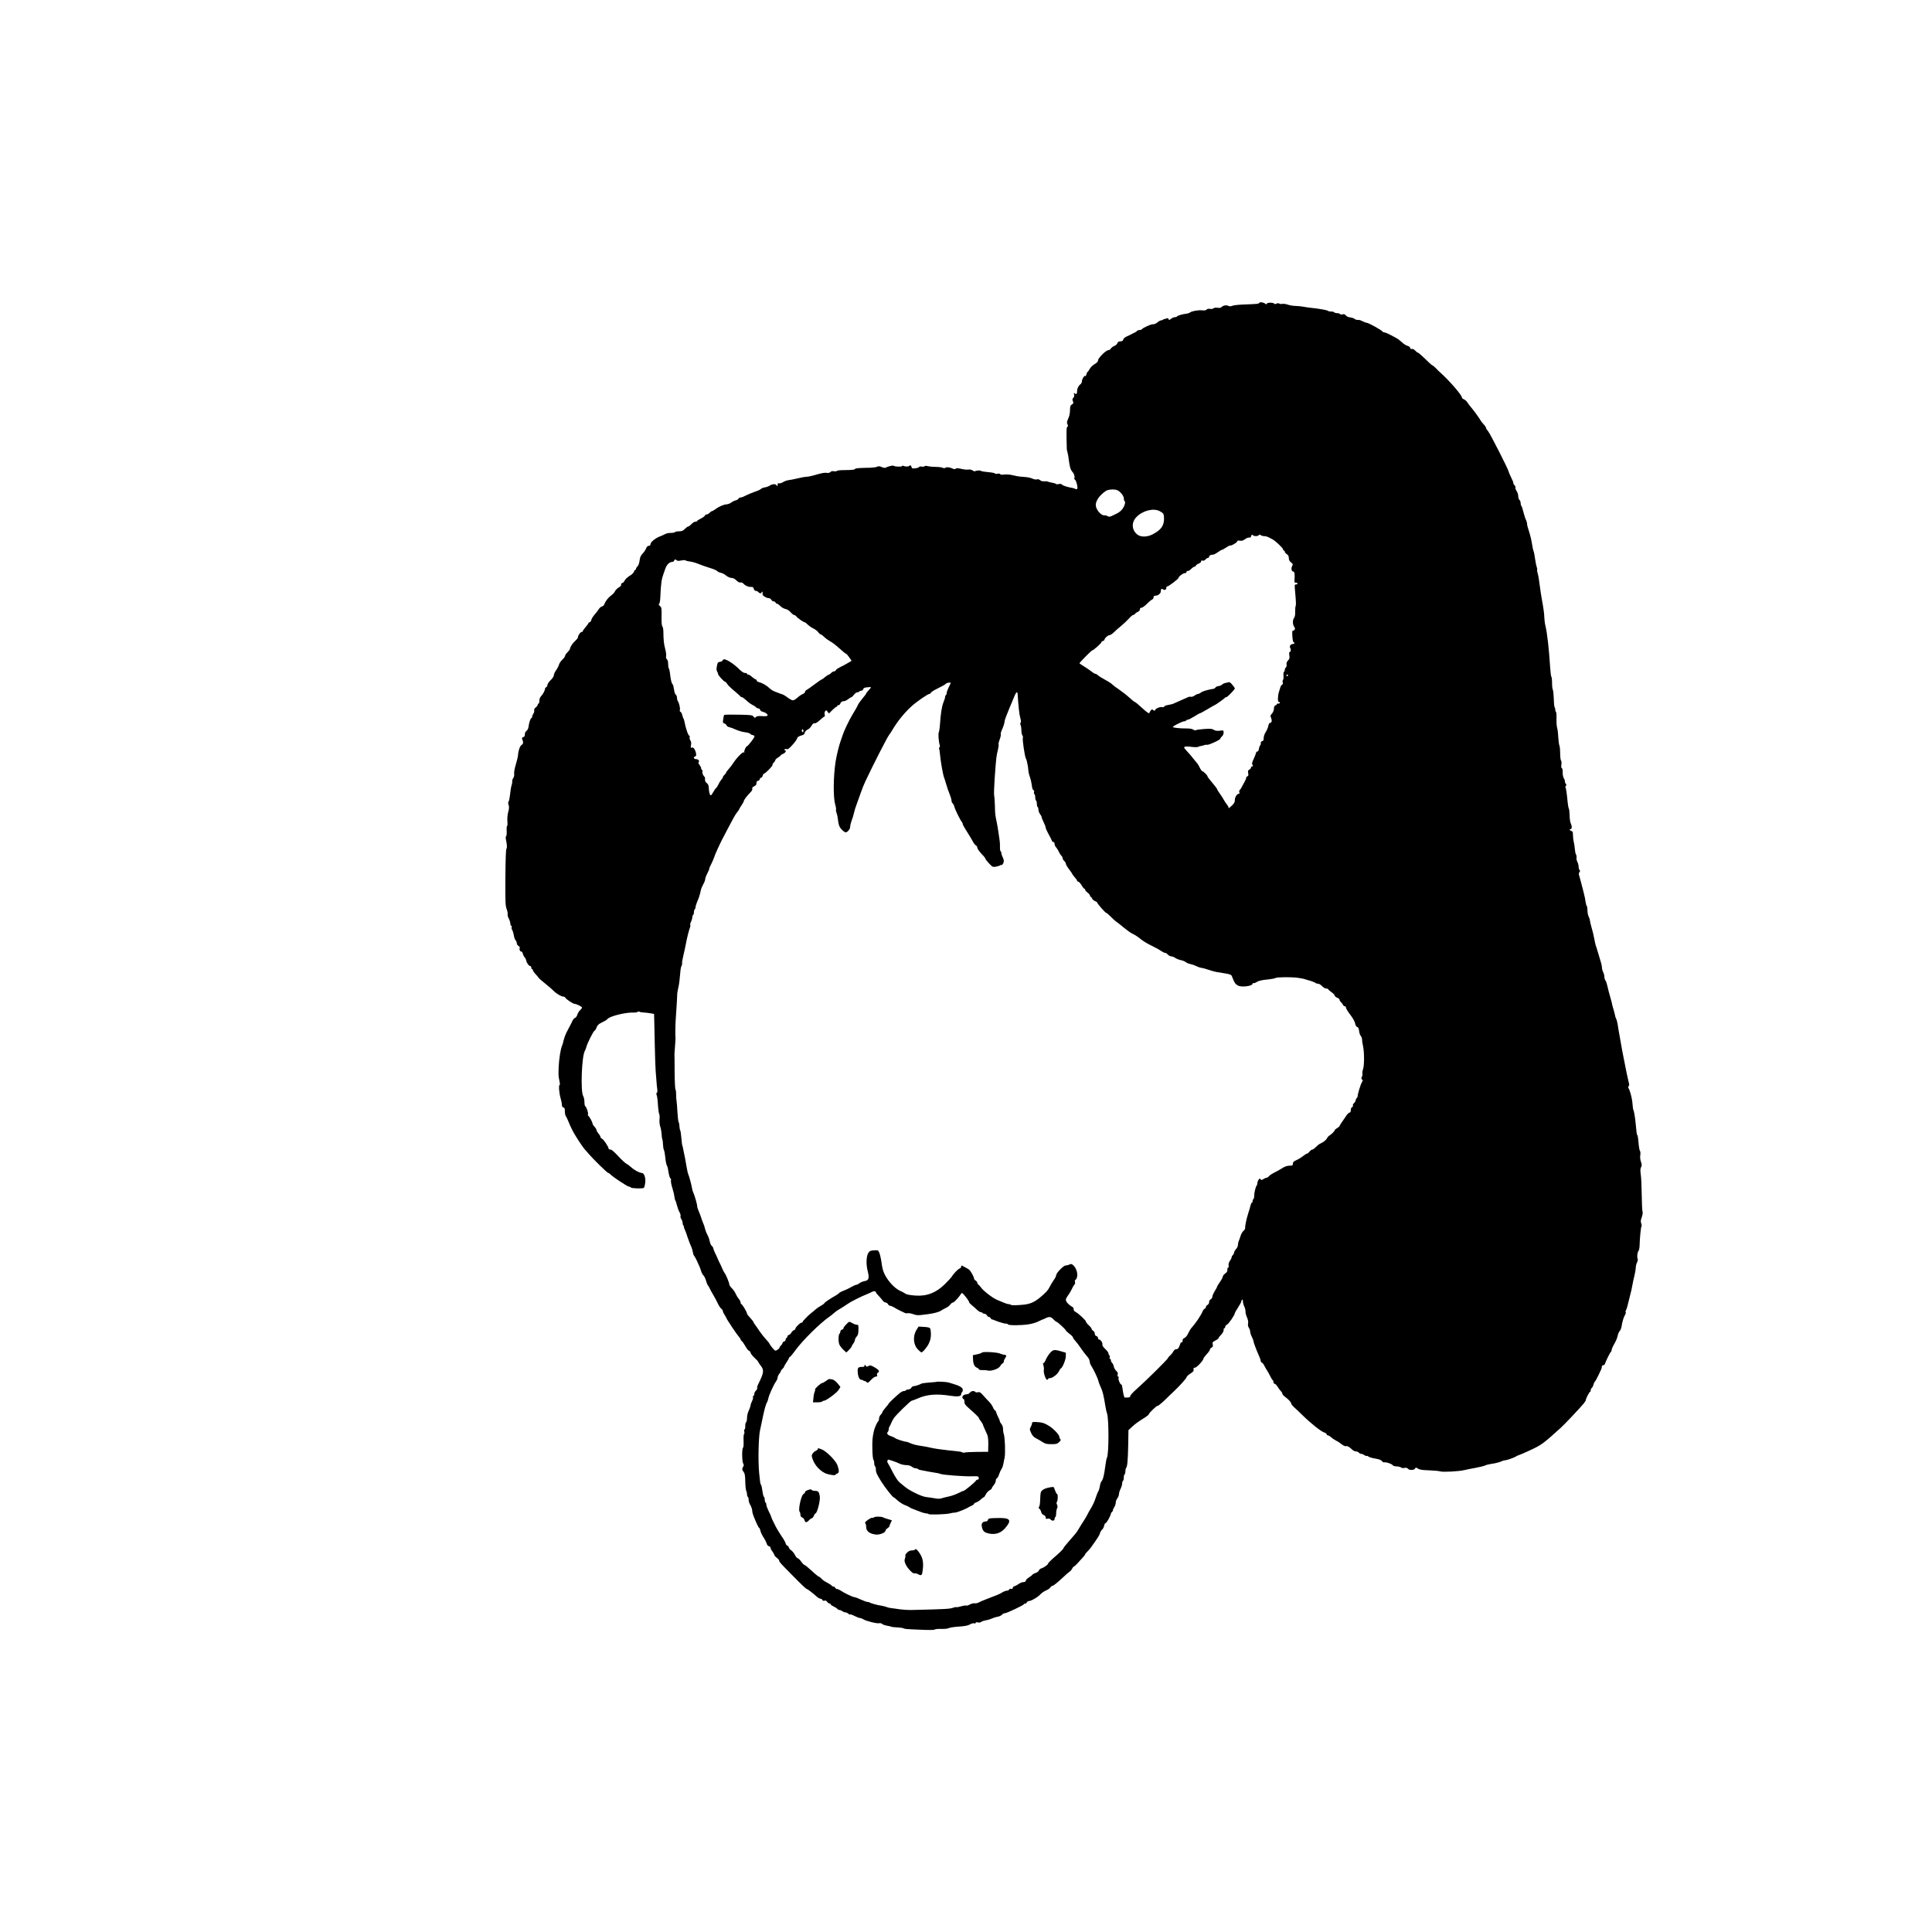 <?xml version="1.0" standalone="no"?>
<!DOCTYPE svg PUBLIC "-//W3C//DTD SVG 20010904//EN"
 "http://www.w3.org/TR/2001/REC-SVG-20010904/DTD/svg10.dtd">
<svg version="1.0" xmlns="http://www.w3.org/2000/svg"
 width="2400pt" height="2400pt" viewBox="0 0 2400 2400"
 preserveAspectRatio="xMidYMid meet">

<g transform="translate(0,2400) scale(0.1,-0.1)"
fill="#000000" stroke="none">
<path d="M15643 20238 c-8 -13 -14 -14 -198 -21 -60 -2 -123 -9 -138 -16 -21
-8 -34 -8 -49 0 -23 12 -64 5 -84 -16 -9 -9 -26 -12 -49 -8 -21 3 -41 1 -50
-7 -9 -7 -27 -10 -44 -7 -19 4 -33 1 -41 -8 -8 -10 -26 -13 -56 -10 -49 5
-130 -9 -152 -27 -7 -6 -28 -13 -45 -15 -46 -4 -117 -26 -117 -35 0 -4 -11 -8
-24 -8 -13 0 -35 -9 -49 -20 -22 -18 -26 -18 -31 -4 -4 11 -12 14 -24 9 -9 -4
-22 -8 -29 -9 -7 -1 -16 -5 -19 -9 -4 -4 -14 -7 -22 -7 -8 0 -28 -11 -44 -25
-18 -15 -40 -24 -56 -23 -26 1 -126 -44 -138 -63 -3 -5 -16 -9 -29 -9 -13 0
-27 -5 -30 -11 -4 -5 -17 -14 -28 -20 -12 -5 -29 -13 -37 -18 -8 -5 -34 -18
-58 -28 -27 -11 -44 -26 -48 -40 -5 -17 -14 -23 -35 -23 -22 0 -32 -6 -39 -24
-5 -13 -22 -28 -39 -34 -16 -6 -34 -20 -41 -31 -6 -12 -20 -21 -32 -21 -29 0
-128 -98 -128 -127 0 -14 -13 -29 -42 -46 -24 -14 -52 -41 -62 -61 -11 -20
-22 -36 -26 -36 -4 0 -11 -15 -15 -32 -4 -18 -9 -27 -12 -20 -7 19 -43 -36
-43 -65 0 -12 -8 -28 -17 -35 -26 -19 -43 -54 -43 -86 0 -36 -9 -45 -28 -29
-13 10 -15 8 -9 -13 4 -16 1 -30 -10 -42 -13 -14 -14 -23 -5 -42 9 -21 8 -27
-12 -40 -20 -12 -23 -24 -24 -70 0 -30 -7 -69 -15 -88 -25 -56 -27 -69 -16
-90 8 -16 8 -22 -2 -29 -12 -7 -13 -53 -7 -274 0 -11 4 -31 9 -45 5 -14 13
-62 18 -107 10 -79 21 -111 48 -141 16 -17 27 -58 19 -71 -4 -5 -1 -13 6 -18
18 -11 41 -104 29 -116 -5 -5 -15 -6 -22 -1 -8 4 -20 9 -29 11 -67 11 -127 30
-136 42 -8 10 -21 12 -42 8 -17 -4 -34 -3 -36 2 -3 5 -24 11 -47 15 -23 4 -47
10 -53 13 -6 4 -26 6 -44 4 -21 -2 -41 4 -52 14 -12 11 -26 14 -40 10 -12 -4
-35 0 -56 10 -18 9 -62 18 -96 20 -35 2 -74 6 -88 9 -14 3 -47 10 -75 16 -27
6 -69 8 -92 5 -25 -4 -44 -2 -48 5 -4 7 -19 9 -36 5 -17 -4 -29 -2 -29 3 0 6
-38 13 -85 17 -47 4 -88 11 -90 16 -6 8 -63 4 -73 -5 -3 -4 -16 1 -30 10 -15
10 -35 14 -52 11 -15 -3 -53 0 -86 8 -42 10 -62 10 -72 3 -9 -8 -19 -8 -35 0
-38 18 -78 23 -92 12 -10 -8 -19 -8 -34 -1 -11 6 -48 11 -83 11 -35 0 -80 4
-101 9 -23 6 -39 5 -43 -1 -4 -6 -19 -7 -35 -4 -15 3 -29 1 -31 -5 -2 -6 -23
-13 -46 -16 -38 -5 -44 -3 -49 16 -5 21 -14 26 -27 14 -10 -10 -49 -11 -68 -2
-10 6 -19 5 -23 -1 -7 -11 -85 -8 -104 4 -10 7 -66 -6 -101 -24 -8 -4 -30 0
-47 8 -25 12 -38 13 -55 5 -13 -7 -50 -12 -83 -13 -156 -3 -186 -6 -193 -15
-7 -11 -28 -13 -149 -15 -40 0 -75 -5 -78 -10 -3 -5 -19 -7 -35 -4 -20 4 -34
1 -45 -10 -10 -10 -26 -13 -43 -10 -28 5 -60 -1 -167 -32 -33 -9 -71 -17 -85
-16 -14 0 -61 -8 -106 -19 -44 -11 -97 -21 -116 -23 -20 -2 -52 -13 -71 -25
-19 -12 -42 -18 -51 -15 -12 5 -16 0 -16 -17 -1 -22 -2 -23 -14 -6 -15 19 -52
16 -91 -9 -11 -7 -37 -16 -58 -19 -20 -4 -41 -13 -45 -19 -4 -7 -37 -22 -74
-34 -36 -13 -87 -34 -113 -47 -25 -14 -55 -25 -66 -25 -11 0 -22 -6 -25 -14
-3 -8 -19 -18 -34 -21 -16 -4 -41 -16 -56 -27 -14 -12 -41 -22 -60 -23 -38 -3
-95 -28 -140 -62 -17 -12 -35 -23 -41 -23 -5 0 -18 -9 -28 -20 -10 -11 -26
-20 -35 -20 -10 0 -20 -7 -24 -15 -3 -8 -26 -25 -51 -37 -25 -12 -45 -26 -45
-30 0 -4 -9 -8 -21 -8 -12 0 -34 -13 -49 -30 -15 -16 -33 -30 -40 -30 -6 0
-25 -13 -42 -30 -24 -24 -38 -30 -73 -30 -24 0 -47 -4 -50 -10 -3 -5 -27 -10
-53 -10 -26 0 -56 -6 -67 -13 -11 -7 -42 -21 -69 -31 -57 -22 -116 -71 -116
-97 0 -12 -7 -19 -21 -19 -13 0 -25 -11 -34 -35 -8 -19 -28 -48 -44 -64 -22
-23 -31 -43 -36 -85 -5 -34 -14 -61 -26 -72 -10 -9 -19 -23 -19 -31 0 -7 -4
-13 -10 -13 -5 0 -12 -10 -15 -22 -4 -13 -27 -36 -55 -52 -27 -17 -54 -42 -60
-57 -7 -15 -20 -29 -31 -32 -12 -3 -17 -11 -13 -20 3 -9 -7 -22 -31 -35 -19
-12 -40 -33 -45 -46 -5 -14 -28 -39 -51 -55 -37 -28 -67 -67 -85 -113 -3 -9
-16 -19 -28 -22 -11 -3 -29 -18 -38 -33 -9 -15 -32 -46 -52 -68 -19 -21 -38
-52 -41 -67 -4 -15 -13 -28 -21 -28 -8 0 -14 -4 -14 -10 0 -5 -16 -27 -35 -49
-19 -21 -35 -44 -35 -50 0 -6 -6 -11 -14 -11 -16 0 -46 -42 -46 -65 0 -9 -16
-29 -35 -46 -32 -28 -65 -80 -65 -101 0 -5 -14 -23 -30 -40 -17 -16 -30 -36
-30 -44 0 -9 -15 -30 -34 -48 -19 -18 -38 -45 -42 -62 -4 -16 -20 -47 -35 -68
-16 -22 -29 -50 -29 -63 0 -14 -16 -39 -40 -62 -22 -21 -40 -48 -40 -60 0 -12
-7 -24 -15 -27 -8 -4 -15 -13 -15 -21 0 -20 -27 -70 -51 -94 -11 -11 -19 -33
-19 -54 0 -19 -4 -35 -10 -35 -5 0 -10 -6 -10 -14 0 -8 -11 -23 -25 -34 -16
-13 -23 -26 -19 -36 3 -9 -1 -27 -10 -41 -9 -13 -16 -31 -16 -40 0 -8 -4 -15
-8 -15 -11 0 -30 -56 -36 -105 -3 -25 -13 -45 -26 -54 -12 -8 -20 -24 -20 -43
0 -22 -6 -31 -21 -35 -14 -4 -18 -11 -13 -22 17 -41 16 -60 -5 -73 -22 -14
-42 -68 -46 -128 -1 -19 -14 -73 -28 -119 -15 -50 -23 -96 -20 -113 3 -17 -1
-37 -11 -53 -10 -15 -15 -32 -13 -38 2 -7 0 -25 -5 -42 -11 -36 -15 -61 -24
-140 -4 -33 -11 -66 -16 -72 -7 -8 -7 -23 0 -42 8 -22 7 -44 -5 -88 -9 -36
-13 -80 -10 -115 3 -32 1 -58 -4 -58 -4 0 -7 -27 -5 -60 2 -33 -1 -63 -6 -66
-6 -4 -7 -20 -4 -38 15 -71 17 -107 7 -120 -7 -8 -11 -130 -13 -357 -2 -307 0
-349 16 -392 10 -27 15 -55 12 -64 -3 -8 3 -32 14 -53 11 -22 20 -51 20 -65 0
-14 5 -25 11 -25 6 0 8 -7 5 -16 -4 -9 0 -26 7 -38 8 -12 16 -40 20 -64 3 -24
12 -51 21 -61 9 -10 16 -27 16 -39 0 -12 9 -26 21 -32 12 -7 18 -18 15 -26 -7
-19 3 -44 19 -44 7 0 16 -12 20 -27 3 -16 14 -36 23 -46 9 -10 17 -27 19 -38
4 -29 33 -69 49 -69 8 0 14 -9 14 -20 0 -11 5 -20 10 -20 6 0 10 -6 10 -13 0
-7 15 -29 34 -49 18 -19 35 -39 37 -44 2 -5 20 -22 39 -37 90 -73 115 -94 145
-124 38 -38 98 -73 124 -73 10 0 21 -7 25 -15 6 -16 94 -75 113 -75 23 0 93
-35 93 -46 0 -6 -11 -21 -25 -34 -14 -13 -29 -38 -33 -54 -4 -17 -17 -35 -28
-40 -12 -5 -26 -21 -32 -35 -6 -14 -15 -33 -20 -41 -5 -8 -17 -31 -26 -50 -10
-19 -24 -46 -31 -60 -14 -28 -37 -97 -40 -120 -1 -8 -8 -28 -15 -45 -17 -42
-36 -165 -40 -260 -4 -107 -3 -112 9 -170 7 -31 8 -51 2 -53 -13 -4 -5 -107
14 -168 8 -27 15 -62 15 -77 0 -20 6 -30 18 -34 15 -3 19 -14 19 -48 0 -24 5
-50 11 -58 6 -7 22 -40 35 -73 21 -54 58 -129 90 -179 48 -78 94 -143 111
-163 12 -12 35 -39 53 -60 61 -70 227 -232 238 -232 7 0 20 -10 31 -21 25 -28
209 -149 226 -149 8 0 19 -5 26 -12 11 -11 142 -15 160 -4 5 3 13 31 17 62 8
64 -13 124 -44 124 -27 0 -92 35 -129 69 -19 17 -46 38 -61 45 -15 8 -61 51
-102 95 -50 54 -81 81 -96 81 -13 0 -23 6 -23 13 0 21 -64 116 -82 122 -10 4
-18 12 -18 20 0 7 -11 27 -25 43 -14 17 -25 36 -25 44 0 9 -11 27 -25 42 -14
15 -25 33 -25 41 0 16 -39 87 -53 96 -5 4 -7 11 -3 17 8 13 -20 96 -34 100 -5
2 -10 26 -10 53 0 28 -7 60 -15 73 -35 53 -19 497 20 561 6 11 15 33 19 49 11
46 87 197 102 203 7 2 18 20 24 38 7 21 23 40 41 50 16 8 42 22 59 31 16 8 32
19 35 24 22 36 234 88 333 82 13 -1 32 2 41 8 10 5 22 6 26 2 3 -4 25 -8 48
-9 23 -1 62 -6 87 -10 l45 -8 2 -60 c1 -33 4 -179 7 -325 3 -146 8 -292 11
-325 3 -33 8 -89 10 -125 2 -36 7 -82 10 -102 3 -21 1 -40 -6 -43 -6 -4 -7
-14 -3 -24 8 -20 13 -55 19 -149 3 -41 9 -81 14 -90 5 -9 7 -39 4 -67 -3 -30
1 -66 9 -90 8 -22 15 -65 17 -95 1 -30 6 -59 9 -65 4 -5 7 -33 8 -61 1 -28 6
-60 12 -70 5 -10 13 -53 17 -94 3 -41 12 -84 18 -95 6 -11 12 -27 13 -35 12
-82 24 -125 33 -128 6 -2 9 -13 6 -25 -3 -12 4 -51 15 -87 12 -36 24 -85 27
-110 3 -25 9 -50 14 -55 4 -6 13 -33 19 -60 7 -28 21 -65 31 -83 10 -17 16
-39 13 -47 -4 -8 1 -26 10 -40 9 -13 16 -35 16 -48 0 -12 5 -28 12 -35 7 -7 9
-12 4 -12 -4 0 0 -12 8 -28 8 -15 24 -58 36 -97 13 -38 31 -87 41 -109 11 -21
22 -56 25 -77 4 -22 10 -42 14 -44 4 -3 20 -31 35 -62 36 -78 42 -92 55 -134
6 -20 19 -44 29 -53 10 -9 24 -38 31 -64 7 -26 19 -54 26 -62 7 -8 17 -26 23
-40 6 -14 24 -47 41 -75 17 -27 42 -75 56 -105 14 -30 34 -60 45 -68 10 -7 19
-20 19 -29 0 -8 8 -27 18 -41 10 -15 21 -34 24 -43 8 -22 133 -209 158 -236
11 -12 20 -26 20 -31 0 -5 7 -16 16 -23 9 -7 30 -37 46 -66 16 -29 36 -53 43
-53 7 0 15 -11 19 -24 3 -13 26 -42 51 -65 25 -23 45 -45 45 -50 0 -4 14 -26
31 -47 43 -54 38 -88 -31 -227 -11 -20 -17 -43 -14 -50 2 -7 -4 -22 -16 -32
-11 -10 -20 -29 -20 -42 0 -12 -5 -23 -11 -23 -6 0 -8 -7 -5 -16 3 -8 -2 -30
-11 -47 -9 -18 -18 -42 -19 -55 -2 -13 -12 -42 -23 -66 -12 -23 -21 -62 -21
-87 0 -25 -5 -50 -12 -57 -7 -7 -11 -27 -10 -46 1 -19 -2 -37 -8 -41 -5 -3 -7
-17 -4 -30 3 -12 2 -25 -3 -28 -5 -3 -8 -42 -6 -86 2 -46 -1 -82 -7 -86 -15
-9 -13 -171 2 -195 10 -16 10 -24 0 -40 -16 -27 -15 -38 6 -65 14 -18 19 -44
20 -120 1 -53 7 -105 12 -115 6 -10 10 -30 10 -44 0 -14 5 -28 10 -31 6 -3 10
-20 10 -37 0 -17 9 -46 21 -64 11 -18 21 -48 23 -66 3 -37 5 -43 48 -146 17
-39 34 -72 39 -72 4 0 11 -15 15 -34 3 -19 21 -57 39 -84 18 -27 35 -62 39
-77 4 -15 16 -29 26 -32 11 -3 21 -9 21 -14 1 -5 2 -12 3 -16 0 -5 11 -22 24
-40 12 -17 22 -36 22 -42 0 -6 14 -20 30 -33 17 -12 30 -28 30 -36 0 -15 11
-27 164 -182 123 -125 171 -170 181 -170 7 0 73 -51 119 -92 17 -16 39 -28 49
-28 9 0 20 -7 23 -15 4 -10 13 -13 26 -9 14 4 24 -1 34 -15 9 -12 22 -21 30
-21 8 0 14 -5 14 -11 0 -5 15 -16 33 -24 19 -8 39 -21 47 -29 7 -9 20 -16 29
-16 9 0 25 -7 35 -15 11 -8 28 -15 39 -15 10 0 25 -7 34 -15 8 -8 18 -13 23
-10 4 3 31 -6 58 -20 27 -14 57 -25 66 -25 9 0 27 -7 40 -15 33 -22 174 -57
198 -49 11 3 27 0 36 -9 9 -8 37 -18 62 -22 25 -4 49 -10 54 -13 5 -3 38 -7
73 -8 35 -2 69 -7 76 -11 15 -9 24 -10 214 -18 108 -5 167 -4 175 3 7 5 45 9
83 7 42 -1 78 3 90 10 11 6 67 15 125 19 77 5 114 12 139 27 19 11 41 17 52
14 11 -4 19 -2 19 5 0 8 9 10 26 6 14 -4 32 -2 39 4 12 10 29 16 85 27 14 3
40 11 58 20 18 8 48 17 67 20 19 3 42 14 51 24 9 11 26 19 37 19 23 0 230 98
235 111 2 5 10 9 18 9 8 0 17 7 20 15 4 8 12 15 19 15 30 0 108 43 144 80 26
26 49 42 90 60 14 6 31 20 38 30 8 11 19 20 25 20 13 0 64 40 138 110 32 30
66 60 76 66 11 6 25 23 32 37 7 15 17 27 22 27 5 0 24 17 42 37 18 20 48 53
66 72 17 19 32 38 32 42 0 5 11 18 24 31 14 13 35 38 48 55 87 122 105 151
112 176 3 15 15 35 26 45 11 9 23 31 26 49 3 18 12 33 19 33 12 0 65 96 65
118 0 5 7 15 15 22 8 7 13 15 10 19 -2 4 5 20 16 37 10 16 19 42 19 57 0 16 9
40 20 54 11 14 20 38 20 52 0 15 9 44 20 66 11 22 20 52 20 67 0 15 5 30 10
33 6 3 10 21 10 40 0 19 5 37 10 40 6 3 10 21 10 39 0 17 4 36 9 41 15 16 22
91 26 285 l3 184 44 41 c46 42 64 55 171 123 20 13 37 28 37 32 0 15 100 111
109 106 5 -4 45 29 90 71 44 43 92 90 108 104 78 74 163 168 163 181 0 8 21
28 46 44 36 23 45 33 41 51 -3 18 0 23 17 23 21 0 106 91 106 114 0 6 18 30
40 54 22 23 40 49 40 57 0 8 9 19 21 25 16 9 19 17 14 40 -6 25 -2 30 30 46
20 9 39 24 43 33 3 9 15 25 27 36 24 22 39 53 36 73 -1 6 3 12 9 12 5 0 10 8
10 18 0 9 10 22 22 27 21 10 96 118 97 142 1 6 19 39 41 72 22 33 40 67 40 75
0 8 5 18 10 21 6 4 10 -6 10 -23 0 -16 8 -44 17 -63 9 -19 16 -46 15 -62 -1
-15 7 -47 18 -71 13 -30 18 -55 14 -75 -4 -20 -1 -39 10 -56 9 -13 16 -35 16
-48 0 -12 9 -40 20 -62 11 -22 20 -45 20 -53 0 -15 41 -123 71 -188 10 -22 19
-48 19 -57 0 -10 7 -20 15 -24 9 -3 22 -20 30 -37 8 -17 24 -44 35 -61 11 -16
29 -49 40 -72 11 -23 25 -45 30 -48 6 -3 10 -15 10 -26 0 -10 6 -19 14 -19 8
0 25 -17 37 -37 13 -21 31 -45 41 -55 10 -10 18 -24 18 -32 0 -7 14 -24 32
-37 45 -33 78 -69 78 -85 0 -7 14 -25 31 -41 18 -15 69 -64 114 -108 101 -99
225 -197 265 -210 17 -5 30 -15 30 -22 0 -7 7 -13 14 -13 8 0 27 -11 41 -24
14 -13 41 -31 59 -40 17 -8 50 -29 71 -46 21 -17 45 -28 53 -25 17 6 44 -8 76
-40 14 -14 36 -25 49 -25 14 0 30 -7 37 -15 7 -8 20 -15 29 -15 9 0 27 -7 39
-16 13 -9 26 -13 29 -10 4 3 13 0 22 -8 9 -7 47 -19 86 -25 49 -9 73 -18 83
-32 8 -11 20 -18 27 -15 19 7 95 -18 105 -35 5 -8 26 -15 50 -15 22 -1 47 -7
55 -14 8 -7 26 -9 43 -5 20 4 33 1 42 -10 17 -21 76 -20 88 2 9 16 12 16 36
-1 20 -13 54 -18 139 -21 61 -2 124 -8 138 -13 29 -11 240 0 299 16 19 5 80
17 135 27 55 10 111 24 125 31 14 7 48 15 75 19 54 7 109 22 137 36 10 5 26 9
36 9 21 0 118 35 135 48 7 5 23 13 37 17 14 4 63 25 110 47 169 77 184 88 410
293 47 42 240 247 284 301 14 18 26 37 26 43 0 17 43 101 52 101 4 0 8 8 8 19
0 10 6 24 14 30 8 7 18 26 21 42 4 16 11 31 16 34 5 3 26 41 46 83 39 80 40
82 42 107 0 8 8 15 16 15 9 0 18 8 22 18 14 40 64 142 73 147 6 3 10 15 10 25
0 10 15 45 34 77 19 32 37 76 41 98 4 22 15 49 25 60 10 11 20 36 23 55 9 60
27 120 43 145 9 13 13 29 9 35 -4 6 -2 16 3 23 5 7 15 35 21 62 7 28 16 66 21
85 24 92 32 129 40 175 4 28 15 77 24 110 8 33 15 76 16 96 0 20 7 50 16 67 8
18 12 37 8 44 -11 17 -5 80 9 97 7 8 13 35 14 60 3 109 17 242 24 247 4 2 3
18 -3 36 -9 24 -7 41 7 79 10 30 14 56 9 67 -4 9 -9 103 -10 207 -1 105 -6
219 -12 255 -7 50 -6 71 4 91 11 21 10 33 -2 68 -9 26 -12 57 -8 81 4 23 2 45
-4 53 -6 7 -14 54 -18 105 -4 51 -10 92 -15 92 -6 0 -9 20 -22 160 -6 64 -22
155 -28 155 -2 0 -6 31 -13 105 -6 52 -31 143 -48 166 -4 6 -2 16 4 22 8 8 9
21 0 49 -9 32 -35 155 -71 343 -5 25 -19 99 -30 165 -12 66 -23 129 -25 140
-2 11 -7 43 -11 70 -4 28 -13 59 -19 70 -6 11 -11 27 -12 35 -1 8 -8 38 -16
65 -9 28 -16 53 -17 58 -2 18 -15 67 -31 122 -10 33 -24 87 -31 120 -7 33 -18
67 -26 76 -7 8 -13 29 -13 45 0 16 -7 42 -15 58 -8 15 -15 40 -15 55 0 15 -8
54 -19 87 -10 32 -24 79 -31 104 -7 25 -16 54 -20 65 -9 21 -16 51 -30 125 -4
25 -17 78 -29 117 -11 40 -21 81 -21 90 0 10 -7 31 -15 47 -8 15 -15 49 -15
75 0 26 -4 51 -9 57 -5 5 -11 27 -14 49 -2 22 -12 69 -21 105 -9 36 -22 85
-28 110 -6 25 -17 66 -25 93 -13 38 -13 50 -3 62 10 12 10 19 2 27 -7 7 -12
26 -12 42 0 17 -7 44 -16 61 -8 16 -13 38 -10 49 3 11 0 29 -6 40 -7 12 -13
43 -15 70 -2 27 -7 65 -13 85 -5 20 -10 58 -10 84 0 40 -3 50 -20 54 -20 5
-28 23 -11 23 18 0 21 33 6 65 -10 19 -16 62 -17 106 -1 41 -5 79 -9 84 -4 6
-11 37 -14 70 -13 133 -21 184 -28 191 -4 4 -2 13 5 21 8 10 8 17 0 25 -7 7
-12 20 -12 30 0 10 -6 29 -14 41 -8 12 -14 44 -14 71 1 30 -3 51 -10 54 -8 2
-10 17 -6 43 4 23 2 44 -5 52 -6 8 -10 47 -10 89 0 42 -4 84 -9 94 -5 11 -12
60 -15 109 -2 50 -9 101 -14 115 -5 14 -9 62 -8 108 2 45 -1 85 -6 88 -5 3 -9
16 -9 29 0 13 -4 26 -8 29 -4 2 -9 48 -10 102 -2 53 -7 105 -12 115 -6 10 -10
49 -10 88 0 38 -4 72 -9 75 -4 3 -11 58 -15 123 -13 211 -36 419 -58 508 -7
28 -13 75 -14 105 -1 50 -9 106 -34 245 -5 28 -14 84 -19 125 -17 126 -20 144
-30 179 -6 19 -8 37 -6 42 3 4 0 20 -5 35 -6 15 -15 61 -21 103 -5 42 -14 85
-19 96 -5 11 -14 54 -20 94 -6 41 -22 107 -35 146 -14 39 -25 82 -25 96 0 13
-7 36 -14 51 -8 15 -22 59 -32 98 -9 39 -21 73 -25 76 -5 3 -9 18 -9 33 0 16
-7 34 -15 41 -8 7 -15 28 -15 47 0 19 -9 48 -20 63 -11 16 -18 35 -15 42 3 8
-1 21 -10 28 -8 7 -15 19 -15 26 0 8 -4 22 -9 32 -21 41 -51 110 -51 116 0 20
-232 475 -254 499 -14 15 -26 34 -26 41 0 7 -12 26 -27 42 -16 16 -35 41 -43
55 -21 36 -79 116 -115 158 -17 20 -39 49 -48 64 -10 15 -29 32 -43 37 -13 5
-24 16 -24 23 0 29 -160 213 -265 306 -16 14 -43 41 -60 59 -17 17 -35 32 -39
32 -4 0 -22 15 -41 33 -85 83 -135 127 -143 127 -5 0 -19 11 -32 25 -14 15
-30 23 -41 20 -11 -4 -18 1 -22 14 -2 11 -17 22 -33 25 -16 4 -48 24 -70 45
-23 21 -48 41 -55 44 -8 4 -43 23 -77 42 -35 19 -72 35 -82 35 -9 0 -23 7 -30
15 -16 20 -172 105 -191 105 -8 0 -33 9 -54 20 -22 12 -48 19 -58 16 -10 -2
-27 3 -37 11 -10 9 -36 18 -57 20 -23 2 -44 12 -54 24 -11 15 -22 19 -41 14
-15 -4 -29 -2 -32 4 -4 6 -20 11 -36 11 -16 0 -32 5 -35 10 -3 6 -21 10 -40
10 -19 0 -36 4 -39 9 -5 8 -123 29 -211 37 -22 2 -64 8 -94 14 -30 5 -76 10
-102 10 -25 0 -66 7 -90 15 -24 9 -55 13 -69 10 -14 -3 -32 -1 -39 4 -10 6
-22 6 -34 -1 -13 -7 -22 -7 -30 1 -15 15 -84 14 -90 -1 -3 -10 -7 -10 -18 -2
-24 19 -67 25 -76 12z m-1760 -2329 c37 -19 77 -70 77 -98 0 -15 5 -32 11 -38
9 -9 7 -23 -5 -55 -19 -47 -52 -79 -106 -104 -19 -9 -45 -21 -57 -27 -17 -8
-29 -7 -46 2 -13 7 -27 11 -33 10 -36 -11 -101 57 -111 115 -9 56 44 135 127
189 29 19 111 22 143 6z m524 -259 c47 -25 53 -35 53 -93 0 -89 -38 -141 -142
-195 -66 -34 -144 -36 -186 -5 -75 56 -81 154 -13 222 80 80 211 112 288 71z
m1193 -310 c14 0 31 5 38 12 9 9 15 9 24 0 7 -7 26 -12 43 -12 16 0 41 -7 55
-15 14 -8 34 -18 46 -24 32 -14 134 -111 134 -127 0 -8 5 -14 10 -14 6 0 10
-6 10 -14 0 -7 11 -21 25 -30 18 -12 25 -25 25 -48 0 -23 8 -38 27 -54 25 -20
26 -24 14 -47 -15 -28 -7 -67 15 -67 15 0 20 -33 15 -103 -2 -31 1 -38 15 -35
9 2 19 -3 21 -9 3 -8 -4 -13 -16 -13 -19 0 -20 -4 -15 -62 14 -156 15 -190 9
-206 -4 -9 -7 -42 -6 -72 1 -36 -3 -62 -13 -75 -20 -26 -20 -80 0 -110 13 -20
14 -28 4 -40 -7 -8 -16 -12 -21 -9 -6 3 -8 -25 -5 -67 2 -41 9 -75 15 -77 18
-6 12 -22 -8 -22 -29 0 -47 -28 -33 -50 12 -20 7 -50 -9 -50 -5 0 -6 -18 -3
-40 6 -34 3 -45 -16 -65 -15 -16 -21 -32 -18 -49 3 -15 -1 -31 -8 -37 -8 -6
-14 -20 -14 -30 0 -10 -4 -21 -10 -24 -5 -3 -8 -26 -6 -51 2 -24 -1 -47 -6
-50 -5 -4 -7 -17 -4 -30 5 -17 2 -26 -9 -30 -8 -3 -20 -25 -25 -48 -6 -22 -14
-48 -17 -56 -3 -8 -6 -36 -8 -62 -1 -35 2 -48 12 -48 7 0 13 -4 13 -10 0 -5
-9 -10 -20 -10 -11 0 -20 -4 -20 -9 0 -5 -7 -11 -16 -13 -11 -2 -17 -15 -19
-41 -1 -23 -11 -47 -25 -62 -20 -22 -21 -27 -10 -54 14 -34 8 -61 -14 -61 -8
0 -16 -15 -21 -37 -3 -21 -18 -55 -32 -77 -15 -23 -25 -53 -25 -73 0 -27 -5
-37 -19 -40 -12 -3 -19 -13 -17 -23 2 -9 -2 -23 -9 -31 -6 -8 -13 -27 -15 -44
-2 -18 -9 -30 -18 -30 -8 0 -16 -9 -18 -20 -2 -11 -15 -44 -29 -74 -21 -44
-24 -58 -14 -72 9 -15 8 -19 -4 -19 -8 0 -15 -7 -15 -15 0 -8 -9 -19 -20 -25
-17 -9 -20 -17 -15 -44 5 -25 3 -35 -9 -39 -9 -4 -16 -13 -16 -21 0 -9 -10
-32 -22 -53 -12 -21 -28 -50 -35 -65 -8 -15 -19 -30 -24 -34 -5 -3 -7 -14 -4
-25 4 -11 2 -19 -4 -19 -24 0 -51 -41 -51 -76 0 -28 -8 -43 -36 -70 -41 -38
-44 -39 -44 -21 0 7 -9 22 -19 34 -10 11 -26 35 -36 53 -9 18 -32 54 -51 80
-19 26 -34 51 -34 55 0 7 -26 41 -87 114 -18 21 -33 42 -33 47 0 12 -52 64
-64 64 -6 0 -20 19 -31 42 -11 23 -24 46 -30 52 -5 6 -28 34 -50 61 -21 28
-56 68 -77 90 -21 22 -38 43 -38 48 0 15 28 18 93 9 39 -5 73 -5 82 1 9 4 26
10 38 11 12 2 29 6 37 10 9 4 25 5 36 4 23 -4 163 62 164 77 0 6 9 18 20 28
12 10 20 29 20 46 0 30 0 30 -48 24 -36 -4 -56 -1 -74 11 -21 14 -41 15 -122
10 -53 -4 -99 -11 -102 -15 -3 -5 -16 -2 -29 7 -15 10 -45 15 -87 15 -63 -1
-140 6 -168 15 -16 6 115 74 142 74 9 0 20 5 23 10 3 6 13 10 22 10 9 0 44 18
79 40 35 22 67 40 72 40 5 0 46 23 92 50 46 28 85 50 88 50 7 0 127 85 130 93
2 4 10 7 17 7 13 0 105 95 105 109 0 3 -14 23 -31 44 -22 27 -36 36 -49 32
-10 -3 -28 -8 -41 -10 -12 -2 -30 -11 -39 -20 -10 -9 -30 -17 -44 -18 -15 -1
-31 -9 -36 -16 -4 -8 -14 -15 -22 -17 -68 -10 -137 -30 -157 -45 -13 -11 -30
-19 -38 -19 -8 0 -28 -9 -44 -21 -16 -11 -36 -18 -45 -15 -8 3 -22 2 -32 -3
-9 -5 -46 -21 -82 -36 -36 -15 -77 -34 -92 -41 -14 -8 -47 -17 -73 -21 -26 -3
-49 -12 -52 -19 -3 -9 -14 -12 -28 -8 -25 6 -81 -18 -87 -38 -4 -10 -8 -10
-22 1 -14 12 -18 12 -31 -5 -8 -10 -15 -22 -15 -26 -1 -20 -28 -2 -98 62 -42
39 -80 70 -85 70 -5 0 -37 25 -70 56 -34 31 -92 75 -128 100 -37 24 -72 51
-80 60 -7 8 -29 24 -48 35 -73 40 -126 72 -139 86 -7 7 -19 13 -27 13 -7 0
-31 15 -53 33 -22 17 -63 46 -91 62 -28 17 -51 33 -51 36 0 9 148 159 157 159
15 0 118 92 115 102 -1 6 7 12 18 15 11 3 20 10 20 16 0 18 43 57 63 57 10 0
35 16 55 36 20 20 62 57 92 81 30 25 72 65 94 89 21 24 44 44 51 44 7 0 19 7
26 16 7 9 23 20 36 25 14 5 23 17 23 29 0 13 7 20 19 20 11 0 42 22 68 48 26
27 56 51 66 55 9 3 17 16 17 27 0 14 7 20 23 20 33 0 67 28 67 54 0 29 10 39
26 25 18 -15 46 -3 42 17 -2 9 4 18 13 19 21 4 139 94 139 106 0 17 54 58 78
59 13 0 22 6 22 16 0 10 6 14 14 11 7 -3 26 8 42 24 15 16 34 29 41 29 8 0 16
6 19 14 3 8 19 19 35 25 16 5 29 17 29 26 0 11 6 15 18 11 12 -4 26 1 37 14
10 11 24 20 32 20 7 0 13 6 13 14 0 15 21 26 49 26 10 0 37 14 59 30 23 17 46
30 52 30 5 0 29 13 52 29 24 16 46 27 50 25 12 -8 88 38 88 52 0 9 10 11 33 7
24 -3 39 1 62 18 16 13 39 22 51 21 15 -2 23 3 27 20 5 18 9 20 19 10 6 -6 24
-12 38 -12z m-7193 -301 c8 -8 25 -8 57 -1 26 5 49 6 51 1 3 -4 27 -11 53 -14
26 -3 67 -14 92 -24 51 -21 89 -34 176 -62 34 -10 67 -26 73 -33 7 -8 27 -18
44 -21 18 -4 41 -15 52 -24 33 -27 63 -41 89 -41 14 0 38 -13 55 -31 21 -20
37 -28 49 -25 12 4 26 -2 38 -15 24 -26 61 -42 95 -40 21 1 28 -5 33 -24 4
-15 13 -25 25 -25 10 0 24 -7 31 -15 14 -17 40 -20 40 -5 0 6 4 10 9 10 4 0 6
-10 4 -22 -3 -18 4 -28 29 -42 18 -11 41 -18 50 -17 9 1 22 -7 28 -18 6 -12
19 -21 29 -21 11 0 21 -7 25 -15 3 -8 11 -15 19 -15 7 0 26 -13 41 -29 15 -16
44 -32 63 -36 22 -4 46 -19 65 -41 16 -19 36 -34 43 -34 8 0 20 -8 27 -17 16
-21 90 -73 104 -73 6 0 21 -12 35 -26 13 -14 45 -37 71 -50 26 -13 55 -35 64
-49 9 -14 22 -25 28 -25 6 0 27 -15 46 -34 19 -18 53 -42 75 -54 22 -11 72
-50 112 -86 39 -36 76 -66 81 -66 6 0 24 -20 41 -45 l30 -44 -32 -19 c-18 -11
-47 -27 -64 -36 -80 -40 -95 -49 -100 -62 -3 -8 -13 -14 -23 -14 -9 0 -25 -9
-35 -20 -10 -11 -23 -20 -29 -20 -6 -1 -27 -14 -46 -30 -19 -17 -38 -30 -42
-30 -4 0 -42 -26 -85 -58 -43 -33 -88 -64 -100 -71 -13 -6 -23 -18 -23 -27 0
-8 -12 -19 -27 -25 -14 -5 -44 -25 -65 -44 -21 -19 -47 -35 -58 -35 -11 0 -40
15 -65 34 -24 19 -55 37 -67 41 -13 3 -32 10 -43 15 -11 4 -36 14 -55 21 -19
8 -46 25 -60 39 -33 33 -90 66 -129 75 -17 4 -31 13 -31 21 0 8 -5 14 -11 14
-6 0 -27 14 -46 30 -18 17 -40 30 -48 30 -8 0 -15 5 -15 10 0 6 -11 10 -25 10
-18 0 -44 18 -84 58 -56 55 -145 112 -175 112 -8 0 -16 -6 -19 -14 -3 -8 -18
-16 -34 -18 -25 -3 -29 -8 -37 -51 -7 -35 -6 -54 2 -68 7 -10 12 -25 12 -32 0
-16 75 -97 89 -97 6 0 16 -11 23 -24 7 -14 47 -53 88 -87 41 -35 77 -66 78
-71 2 -4 10 -8 17 -8 8 0 33 -19 57 -41 24 -23 57 -47 74 -55 17 -7 36 -20 44
-28 7 -9 20 -16 30 -16 10 0 20 -8 23 -18 2 -11 17 -21 34 -25 34 -7 66 -34
57 -48 -3 -5 -33 -8 -67 -5 -45 3 -65 0 -76 -11 -13 -13 -16 -13 -30 5 -15 19
-29 21 -188 24 -94 2 -174 0 -177 -3 -3 -3 -9 -27 -12 -53 -6 -42 -5 -48 14
-53 12 -3 24 -13 27 -23 3 -10 18 -20 34 -23 15 -3 53 -17 83 -31 31 -14 81
-29 112 -32 31 -4 61 -13 67 -20 6 -8 17 -14 23 -14 6 0 17 -4 24 -9 11 -6 3
-22 -33 -70 -25 -33 -50 -61 -55 -61 -13 0 -41 -61 -33 -73 4 -6 1 -7 -6 -3
-14 9 -88 -65 -132 -133 -15 -24 -42 -59 -59 -77 -16 -18 -30 -37 -30 -42 0
-5 -9 -17 -20 -27 -11 -10 -20 -23 -20 -30 0 -6 -9 -21 -21 -33 -11 -13 -26
-37 -34 -56 -8 -18 -21 -39 -30 -46 -9 -8 -25 -31 -36 -52 -11 -21 -24 -38
-29 -38 -12 0 -22 36 -25 89 -1 33 -7 49 -26 64 -16 13 -23 27 -21 44 2 14 0
28 -5 32 -16 12 -33 50 -27 65 3 8 1 17 -5 21 -6 3 -11 13 -11 22 0 8 -9 26
-20 41 -14 17 -17 29 -11 35 15 15 -6 37 -35 37 -27 0 -33 25 -8 34 13 5 15
14 10 38 -9 47 -33 79 -52 71 -14 -5 -16 -1 -10 31 5 25 2 43 -7 57 -8 11 -13
29 -10 40 3 10 1 19 -3 19 -14 0 -46 91 -61 175 -3 17 -9 35 -13 40 -4 6 -11
25 -15 43 -4 18 -13 36 -21 39 -9 3 -12 13 -8 26 6 20 -12 93 -28 111 -4 6 -8
22 -8 37 0 15 -6 32 -14 38 -8 6 -17 28 -20 49 -11 66 -12 70 -23 84 -12 15
-22 60 -30 133 -3 28 -9 54 -14 60 -5 5 -9 30 -9 56 0 30 -6 51 -15 59 -11 9
-14 22 -10 40 3 14 -2 53 -11 86 -17 62 -23 123 -23 212 0 30 -5 60 -12 69 -9
10 -12 49 -11 125 2 103 1 112 -20 130 -16 14 -19 21 -10 27 8 5 14 43 16 107
3 54 5 99 6 99 0 0 3 22 5 49 5 49 12 77 49 179 20 56 53 87 91 87 7 0 15 7
19 15 6 18 18 19 33 4z m7593 -1429 c0 -5 -4 -10 -10 -10 -5 0 -10 5 -10 10 0
6 5 10 10 10 6 0 10 -4 10 -10z m-4190 -94 c0 -2 -11 -27 -25 -54 -14 -28 -25
-59 -25 -70 0 -12 -4 -24 -10 -27 -5 -3 -10 -15 -10 -25 0 -10 -9 -39 -20 -64
-20 -47 -36 -149 -44 -283 -3 -40 -9 -81 -14 -90 -9 -18 -2 -117 12 -160 4
-12 2 -24 -4 -28 -6 -3 -8 -11 -4 -16 3 -5 7 -28 9 -52 10 -110 39 -275 55
-312 4 -11 16 -47 25 -80 9 -33 27 -86 41 -118 13 -32 24 -69 24 -81 0 -13 6
-29 14 -35 8 -7 18 -27 22 -44 7 -32 77 -174 95 -191 5 -6 9 -16 9 -24 0 -8
24 -51 53 -95 29 -45 61 -99 72 -120 10 -21 27 -43 37 -48 10 -5 18 -18 18
-27 0 -16 30 -57 80 -108 11 -12 20 -25 20 -30 0 -5 20 -31 45 -58 44 -47 47
-48 87 -42 23 4 48 12 55 18 7 6 13 7 13 2 0 -5 7 0 15 10 19 25 19 53 0 90
-8 15 -15 37 -15 47 0 10 -4 21 -10 24 -5 3 -9 27 -8 53 1 26 -1 65 -5 87 -3
22 -11 72 -16 110 -6 39 -15 93 -21 120 -17 80 -19 95 -21 195 -1 52 -5 109
-9 125 -4 17 -1 113 6 215 19 261 21 279 39 349 8 34 13 66 10 71 -4 6 2 34
13 63 11 28 17 58 14 66 -3 8 2 28 10 45 19 39 38 98 38 117 0 14 23 75 64
174 7 17 23 55 36 85 35 86 43 100 52 100 4 0 8 -8 9 -17 9 -150 21 -260 34
-304 9 -31 10 -50 3 -57 -6 -6 -6 -16 0 -28 5 -11 10 -41 10 -67 0 -26 6 -54
12 -62 7 -8 10 -22 6 -30 -7 -20 22 -223 37 -255 6 -14 12 -29 13 -35 0 -5 4
-21 7 -35 4 -14 9 -48 11 -76 2 -28 12 -68 21 -89 8 -22 18 -65 22 -97 4 -36
11 -59 20 -62 9 -4 12 -13 8 -25 -3 -11 -1 -22 5 -26 5 -3 10 -21 10 -40 0
-19 5 -37 10 -40 6 -3 10 -21 10 -40 0 -19 5 -37 10 -40 6 -3 10 -19 10 -34 0
-16 9 -40 20 -54 11 -14 20 -31 20 -39 0 -7 11 -35 25 -63 13 -27 25 -57 25
-67 0 -9 15 -43 34 -77 19 -33 37 -69 41 -80 3 -12 13 -21 21 -21 8 0 14 -10
14 -23 0 -13 9 -33 21 -45 11 -13 26 -37 34 -56 8 -18 21 -38 29 -46 9 -7 16
-20 16 -30 0 -9 9 -25 20 -35 11 -10 20 -25 20 -34 0 -9 18 -40 40 -69 22 -29
40 -55 40 -58 0 -4 14 -22 30 -41 17 -18 30 -38 30 -43 0 -5 8 -11 18 -14 9
-3 27 -24 40 -46 12 -22 27 -40 32 -40 6 0 10 -6 10 -13 0 -7 14 -23 30 -35
17 -13 30 -29 30 -37 0 -8 4 -15 9 -15 5 0 12 -9 16 -19 3 -11 19 -26 35 -33
17 -7 30 -16 30 -20 0 -13 101 -128 112 -128 6 0 32 -22 57 -48 25 -26 57 -55
71 -64 14 -9 57 -42 95 -75 39 -32 86 -65 105 -73 19 -8 55 -30 80 -50 51 -42
91 -66 170 -105 60 -30 70 -35 115 -65 17 -11 34 -18 40 -17 5 2 19 -7 31 -20
12 -13 31 -23 44 -23 12 0 34 -9 49 -19 15 -11 45 -23 66 -27 22 -4 51 -15 64
-25 12 -10 39 -21 60 -25 20 -4 52 -15 71 -25 19 -10 49 -20 65 -22 17 -3 44
-9 60 -15 56 -19 101 -32 131 -37 191 -31 177 -26 194 -70 24 -63 38 -82 69
-98 48 -24 181 -6 181 24 0 6 6 9 13 6 6 -2 23 4 37 13 26 18 62 26 165 36 33
4 65 11 72 16 12 10 178 12 258 4 43 -5 91 -14 115 -23 8 -3 22 -7 30 -9 23
-4 89 -29 96 -37 4 -4 17 -7 28 -7 12 0 34 -13 49 -30 17 -17 39 -30 53 -30
13 0 24 -4 24 -9 0 -4 18 -21 40 -36 22 -15 40 -34 40 -42 0 -8 14 -20 30 -26
17 -6 30 -18 30 -26 0 -7 8 -21 18 -30 10 -9 21 -24 25 -33 3 -10 13 -18 22
-18 8 0 15 -8 15 -18 0 -10 24 -50 54 -88 32 -42 56 -85 60 -108 5 -25 14 -40
25 -43 13 -3 20 -17 24 -49 2 -25 12 -53 21 -63 9 -10 16 -31 16 -47 0 -16 5
-49 11 -74 17 -74 18 -239 2 -288 -8 -24 -12 -50 -9 -58 3 -8 0 -26 -6 -40 -9
-20 -9 -27 2 -34 11 -7 11 -12 -1 -32 -17 -27 -52 -140 -54 -175 0 -7 -6 -18
-13 -25 -6 -6 -12 -19 -12 -28 0 -8 -9 -23 -20 -33 -11 -9 -17 -23 -14 -30 3
-8 -2 -17 -10 -20 -10 -4 -16 -18 -16 -37 0 -20 -5 -30 -15 -30 -8 0 -26 -17
-40 -37 -13 -21 -38 -57 -55 -81 -16 -23 -30 -46 -30 -50 0 -4 -13 -16 -30
-25 -16 -10 -30 -22 -30 -27 0 -11 -40 -51 -66 -66 -11 -6 -24 -22 -31 -35
-11 -23 -44 -48 -88 -68 -11 -5 -33 -23 -49 -40 -17 -17 -36 -31 -44 -31 -8 0
-23 -11 -34 -25 -11 -14 -25 -25 -31 -25 -7 0 -29 -14 -49 -30 -21 -17 -58
-40 -83 -51 -36 -16 -45 -25 -45 -44 0 -22 -4 -25 -40 -25 -25 0 -55 -9 -78
-23 -60 -36 -74 -45 -122 -68 -25 -13 -51 -31 -58 -41 -7 -10 -20 -18 -28 -18
-8 0 -26 -8 -40 -17 -22 -14 -27 -14 -35 -2 -8 12 -12 11 -24 -5 -8 -11 -15
-29 -15 -41 0 -12 -4 -25 -8 -30 -14 -16 -32 -89 -32 -128 0 -20 -4 -39 -10
-42 -5 -3 -10 -15 -10 -26 0 -10 -4 -19 -9 -19 -5 0 -12 -15 -16 -32 -4 -18
-17 -64 -30 -103 -22 -69 -40 -157 -38 -184 1 -8 -9 -22 -21 -32 -12 -10 -28
-37 -35 -61 -7 -24 -18 -53 -23 -65 -6 -12 -10 -33 -10 -48 0 -15 -11 -38 -24
-52 -13 -14 -24 -34 -24 -43 0 -10 -7 -23 -15 -30 -8 -7 -15 -19 -15 -27 0 -8
-9 -28 -21 -44 -14 -20 -20 -40 -17 -59 3 -17 0 -28 -6 -27 -6 1 -10 -10 -9
-25 1 -20 -6 -33 -28 -48 -16 -12 -29 -29 -29 -38 0 -9 -16 -39 -35 -66 -19
-27 -35 -53 -35 -58 0 -4 -13 -30 -30 -56 -16 -27 -30 -59 -30 -70 0 -12 -9
-26 -20 -32 -12 -6 -20 -21 -20 -35 0 -14 -8 -29 -20 -35 -11 -6 -20 -17 -20
-26 0 -8 -6 -17 -14 -20 -8 -3 -20 -18 -26 -32 -23 -55 -85 -147 -143 -212 -8
-8 -24 -37 -37 -63 -13 -29 -32 -52 -46 -57 -17 -7 -24 -17 -24 -35 0 -15 -4
-24 -10 -20 -6 3 -13 -2 -16 -12 -20 -59 -30 -73 -51 -73 -14 0 -28 -10 -37
-27 -8 -16 -26 -38 -40 -50 -14 -13 -26 -27 -26 -32 0 -12 -281 -290 -385
-381 -47 -41 -85 -82 -85 -92 0 -13 -8 -18 -30 -18 -16 0 -33 -1 -37 -1 -9 -2
-21 50 -30 119 -3 23 -8 42 -12 42 -15 0 -42 61 -36 80 4 12 2 20 -5 20 -8 0
-10 9 -6 25 5 19 0 30 -18 46 -13 12 -27 36 -30 54 -4 18 -13 38 -21 45 -8 7
-15 21 -15 31 0 11 -5 19 -11 19 -6 0 -8 8 -4 19 3 11 1 22 -5 26 -5 3 -10 14
-10 23 0 9 -18 34 -41 55 -25 24 -38 44 -35 53 7 19 -21 64 -40 64 -8 0 -14 8
-14 19 0 10 -9 21 -20 24 -13 3 -20 14 -20 29 0 13 -9 29 -20 36 -11 7 -20 18
-20 25 0 7 -16 27 -35 44 -19 17 -35 38 -35 45 0 16 -93 103 -131 122 -15 8
-23 20 -22 33 2 13 -7 25 -25 34 -36 19 -72 60 -72 83 0 10 13 35 28 55 15 20
36 55 47 79 10 23 24 47 31 53 8 7 11 21 8 35 -4 14 -2 24 4 24 6 0 15 16 21
35 12 44 -9 112 -44 145 -21 20 -28 22 -50 12 -14 -7 -36 -12 -47 -12 -27 0
-118 -94 -118 -121 0 -11 -13 -37 -30 -60 -16 -22 -38 -59 -49 -82 -21 -43
-45 -70 -116 -130 -69 -59 -125 -84 -200 -93 -92 -10 -166 -11 -172 -1 -2 4
-13 7 -24 7 -10 0 -38 8 -62 19 -23 10 -58 24 -77 32 -48 17 -174 112 -201
152 -13 17 -29 36 -36 40 -7 4 -13 14 -13 22 0 8 -9 20 -20 27 -11 7 -20 18
-20 24 0 22 -44 100 -64 114 -20 14 -87 50 -93 50 -2 0 -3 -7 -3 -15 0 -9 -10
-19 -22 -24 -21 -8 -80 -71 -101 -108 -5 -8 -40 -45 -78 -83 -108 -108 -225
-154 -365 -144 -72 5 -115 13 -132 27 -7 6 -35 21 -63 33 -62 29 -139 109
-183 191 -25 46 -36 84 -45 155 -7 51 -20 108 -28 126 -14 32 -16 33 -65 30
-41 -2 -55 -8 -69 -28 -28 -38 -33 -142 -11 -227 23 -91 15 -118 -37 -127 -21
-3 -50 -15 -64 -26 -14 -11 -32 -20 -40 -20 -7 0 -34 -11 -58 -25 -24 -14 -51
-27 -59 -31 -65 -26 -92 -39 -98 -48 -4 -6 -23 -19 -42 -30 -59 -32 -140 -87
-140 -95 0 -4 -19 -18 -42 -31 -24 -13 -53 -33 -65 -44 -12 -12 -34 -30 -49
-41 -37 -27 -114 -106 -114 -116 0 -5 -6 -9 -13 -9 -17 0 -77 -59 -77 -76 0
-7 -8 -15 -18 -18 -11 -4 -25 -17 -32 -30 -7 -14 -21 -27 -31 -29 -11 -3 -19
-12 -19 -21 0 -9 -4 -16 -10 -16 -5 0 -10 -9 -10 -19 0 -11 -9 -23 -20 -26
-11 -3 -20 -12 -20 -19 0 -7 -9 -21 -20 -31 -10 -9 -18 -21 -17 -26 1 -5 -10
-17 -25 -26 -27 -17 -28 -17 -62 22 -19 22 -35 45 -36 50 0 6 -21 33 -47 60
-26 28 -61 73 -79 100 -18 28 -42 62 -53 77 -12 14 -21 30 -21 35 0 4 -18 27
-40 51 -22 23 -40 47 -40 53 0 18 -60 119 -71 119 -5 0 -9 9 -9 19 0 11 -11
32 -24 48 -13 15 -30 44 -38 63 -9 20 -29 50 -47 67 -17 17 -31 38 -31 46 0
19 -40 118 -55 137 -7 8 -20 33 -30 55 -9 22 -21 48 -26 58 -20 38 -27 53 -36
77 -6 14 -20 45 -32 68 -11 24 -21 50 -21 56 0 7 -8 21 -19 30 -10 9 -21 35
-25 56 -3 22 -17 59 -30 84 -13 24 -26 59 -30 78 -3 18 -12 44 -19 58 -7 14
-18 45 -26 70 -7 25 -21 63 -32 85 -10 22 -19 51 -19 64 0 23 -34 140 -50 172
-5 9 -12 34 -15 55 -8 47 -34 141 -46 169 -5 11 -16 61 -24 110 -8 50 -19 110
-25 135 -5 25 -12 57 -15 73 -2 15 -6 31 -9 36 -3 5 -8 46 -12 92 -3 46 -10
91 -15 100 -5 10 -9 32 -9 49 0 17 -4 40 -10 50 -5 10 -12 67 -15 127 -3 59
-8 121 -11 137 -3 15 -6 52 -5 82 0 29 -4 56 -8 59 -5 3 -10 101 -11 218 0
116 -1 217 -2 222 0 6 3 51 7 100 4 50 7 95 6 100 -4 21 -2 163 2 220 9 126
21 320 19 327 -1 4 5 36 12 70 13 55 18 99 30 233 1 17 7 39 13 50 6 11 8 25
6 32 -2 6 5 49 16 95 11 45 25 112 32 148 13 71 36 162 50 198 5 13 7 28 3 33
-3 5 2 23 10 41 9 17 16 41 16 54 0 13 5 26 10 29 6 3 10 19 10 35 0 16 5 32
10 35 6 3 10 15 10 26 0 10 8 38 18 62 22 49 38 98 47 147 4 19 18 53 31 76
13 22 24 51 24 63 0 12 11 43 25 69 14 26 25 53 25 60 0 7 10 32 23 55 12 23
28 60 36 82 7 22 26 69 43 105 30 64 34 74 56 118 7 12 16 31 22 41 5 11 28
55 51 98 23 43 55 103 71 133 16 30 38 64 49 76 10 11 19 24 19 28 0 4 14 27
30 51 17 24 30 49 30 55 0 13 42 68 85 111 16 15 23 32 20 41 -5 11 2 20 22
30 15 7 28 20 29 28 2 35 5 40 20 40 9 0 18 9 21 20 3 11 11 20 18 20 7 0 16
11 19 25 4 14 11 25 17 25 16 0 111 98 105 108 -3 5 3 17 14 27 11 10 20 24
20 31 0 7 16 22 35 34 19 12 35 25 35 29 0 3 14 12 30 18 28 11 43 43 19 43
-5 0 -7 5 -4 10 4 6 16 8 27 4 15 -5 31 7 71 52 29 31 54 66 57 77 6 22 18 30
65 44 17 5 30 16 30 24 0 18 22 42 48 52 9 4 27 23 38 42 15 25 26 34 38 30
11 -3 35 11 66 40 28 25 53 45 58 45 4 0 5 11 1 25 -4 15 -1 32 7 41 11 14 15
13 29 -7 l17 -22 42 42 c22 22 46 41 51 41 6 0 10 5 10 10 0 6 7 10 15 10 9 0
19 8 22 18 8 22 23 32 47 32 11 0 34 11 52 25 18 14 37 25 41 25 5 0 19 14 31
30 13 17 31 30 42 30 10 0 22 5 25 10 3 6 14 10 24 10 10 0 21 8 24 19 3 14
16 20 48 23 24 3 46 3 48 1 3 -2 -10 -18 -27 -36 -18 -18 -32 -37 -32 -41 0
-5 -20 -32 -45 -61 -24 -29 -49 -63 -55 -76 -10 -24 -39 -74 -78 -139 -35 -58
-99 -192 -112 -235 -7 -22 -19 -56 -26 -75 -19 -48 -54 -192 -65 -265 -28
-187 -30 -441 -4 -530 9 -31 13 -60 10 -65 -3 -4 0 -21 6 -37 6 -15 12 -41 14
-58 12 -95 19 -117 51 -150 18 -19 40 -35 48 -35 22 0 56 40 56 65 0 21 12 65
29 110 5 11 14 43 20 70 6 28 20 73 31 100 10 28 33 91 50 140 17 50 44 117
60 150 99 210 273 550 294 575 7 8 26 37 42 64 62 105 145 207 231 287 64 59
208 159 228 159 7 0 15 6 18 14 3 8 34 29 69 46 77 38 106 54 121 69 10 10 57
16 57 7z m-1830 -597 c0 -11 -4 -17 -10 -14 -5 3 -10 13 -10 21 0 8 5 14 10
14 6 0 10 -9 10 -21z m900 -6971 c0 -6 15 -26 33 -43 17 -18 40 -44 50 -58 10
-15 27 -27 37 -27 11 0 24 -9 30 -20 6 -11 18 -20 28 -21 9 0 31 -9 47 -19 17
-11 50 -29 75 -41 25 -11 52 -24 61 -29 9 -5 26 -6 37 -3 12 3 41 -3 66 -12
31 -12 59 -15 93 -11 26 3 64 8 83 10 79 10 143 27 168 44 15 10 44 26 65 36
20 9 44 28 53 42 9 13 24 24 33 24 14 1 75 67 101 110 7 12 13 10 32 -11 34
-37 68 -87 68 -98 0 -5 15 -21 33 -35 17 -14 46 -39 63 -56 17 -16 38 -30 47
-30 9 0 19 -4 22 -10 3 -5 15 -10 25 -10 11 0 24 -9 30 -20 6 -11 17 -20 26
-20 8 0 17 -7 20 -15 4 -8 11 -15 16 -15 6 0 24 -6 41 -14 46 -19 119 -41 137
-39 8 1 18 -3 21 -9 9 -14 162 -14 257 1 40 6 95 22 122 36 28 14 52 25 55 25
3 0 18 6 35 15 43 22 65 19 97 -15 15 -16 32 -30 38 -30 12 -1 115 -96 115
-107 0 -4 21 -23 45 -42 25 -18 45 -39 45 -47 0 -7 11 -23 24 -36 13 -13 45
-54 71 -93 26 -38 61 -85 78 -103 19 -20 32 -44 33 -62 1 -17 10 -42 20 -57
30 -45 82 -156 89 -188 3 -16 17 -52 30 -80 23 -48 35 -99 57 -235 6 -36 14
-74 19 -85 25 -59 25 -507 0 -553 -6 -10 -15 -59 -21 -108 -14 -111 -28 -164
-47 -186 -8 -9 -17 -36 -20 -60 -4 -24 -12 -52 -19 -63 -8 -11 -23 -50 -34
-85 -11 -36 -36 -90 -55 -121 -19 -31 -39 -67 -45 -80 -5 -13 -28 -51 -49 -84
-22 -33 -49 -77 -61 -98 -11 -20 -31 -50 -45 -65 -85 -96 -145 -168 -145 -175
0 -10 -49 -58 -128 -125 -34 -30 -62 -59 -62 -65 0 -14 -54 -52 -87 -61 -12
-4 -25 -16 -28 -26 -3 -10 -21 -24 -40 -30 -19 -6 -38 -17 -42 -24 -5 -7 -23
-21 -41 -31 -17 -11 -35 -27 -38 -37 -6 -19 -6 -19 -40 -23 -12 -1 -35 -11
-50 -22 -16 -11 -39 -24 -51 -27 -13 -4 -23 -14 -23 -23 0 -10 -6 -14 -19 -10
-12 3 -22 -1 -25 -9 -3 -8 -16 -14 -28 -14 -13 0 -39 -10 -58 -22 -34 -21 -52
-28 -195 -83 -38 -14 -83 -33 -98 -42 -16 -8 -38 -13 -49 -10 -11 3 -37 -3
-59 -14 -21 -12 -43 -18 -48 -14 -6 3 -34 -1 -62 -9 -28 -9 -55 -13 -59 -11
-5 3 -21 0 -37 -6 -38 -16 -98 -19 -521 -29 -51 -1 -131 5 -202 17 -25 4 -52
7 -60 8 -8 1 -22 4 -30 7 -20 8 -70 21 -95 24 -37 5 -123 29 -131 37 -4 4 -16
7 -27 7 -11 0 -49 14 -84 30 -34 16 -71 30 -81 30 -19 0 -131 54 -172 83 -13
9 -32 17 -41 17 -9 0 -19 7 -23 15 -3 8 -12 15 -19 15 -8 0 -20 6 -26 13 -6 8
-32 25 -58 38 -27 13 -56 34 -66 46 -10 12 -25 24 -35 27 -10 4 -51 37 -92 76
-41 38 -81 70 -87 70 -7 0 -24 18 -39 39 -14 21 -34 41 -44 44 -10 2 -26 21
-35 41 -10 20 -30 46 -46 57 -16 11 -29 27 -29 34 0 8 -9 19 -20 25 -11 6 -20
18 -20 26 0 9 -22 49 -50 89 -27 41 -58 92 -70 114 -11 23 -29 59 -40 81 -11
21 -20 43 -20 48 0 4 -13 35 -30 67 -16 32 -30 69 -30 81 0 13 -4 26 -10 29
-5 3 -10 19 -10 35 0 16 -4 31 -9 34 -8 6 -14 31 -27 119 -4 20 -10 37 -14 37
-4 0 -13 66 -20 147 -14 155 -7 439 11 523 6 25 14 65 19 90 35 173 51 232 71
265 4 6 10 26 14 45 9 43 67 171 95 209 11 16 20 38 20 49 0 10 9 31 20 45 11
14 20 29 20 35 0 5 9 17 20 27 11 10 20 22 20 27 0 5 14 29 30 53 17 24 30 48
30 54 0 6 4 11 9 11 4 0 38 39 73 88 95 128 305 335 418 413 19 13 45 34 58
46 12 12 43 35 70 50 26 15 68 42 94 60 26 18 62 39 80 47 18 9 40 20 48 25
16 9 99 47 140 63 14 6 32 14 40 19 22 12 50 11 50 -3z"/>
<path d="M10524 7560 c-35 -35 -49 -54 -46 -63 1 -5 -7 -11 -18 -14 -11 -3
-20 -13 -20 -22 0 -9 -5 -22 -11 -28 -16 -16 -17 -104 -1 -138 8 -16 30 -45
49 -63 l36 -33 33 32 c19 18 34 38 34 43 0 6 9 22 20 36 11 14 20 34 20 44 0
11 10 30 22 43 17 18 21 36 22 85 1 56 -1 63 -18 61 -10 0 -34 7 -53 18 -42
24 -45 24 -69 -1z"/>
<path d="M11387 7483 c-51 -81 -43 -189 19 -250 18 -18 36 -33 39 -33 17 0 69
61 92 108 20 42 27 70 27 119 0 35 -5 68 -12 75 -7 7 -41 14 -77 15 l-64 4
-24 -38z"/>
<path d="M13040 7188 c-19 -23 -42 -60 -51 -83 -8 -22 -21 -39 -27 -38 -8 2
-8 -6 0 -28 5 -16 8 -42 5 -57 -7 -33 23 -122 40 -122 7 0 13 5 13 10 0 6 10
10 22 10 32 0 94 47 112 85 9 18 20 35 25 37 20 7 61 109 61 150 l0 44 -58 17
c-86 25 -102 23 -142 -25z"/>
<path d="M12197 7197 c-1 -4 -27 -14 -57 -20 l-55 -12 2 -45 c1 -61 18 -98 48
-110 14 -5 25 -14 25 -20 0 -6 18 -10 43 -10 23 1 54 -1 69 -5 43 -11 136 22
153 55 8 15 21 30 30 33 8 4 15 15 15 25 0 10 7 27 15 38 20 27 18 44 -5 44
-11 0 -37 7 -58 16 -40 17 -220 26 -225 11z"/>
<path d="M10740 7037 c0 -11 -8 -17 -22 -17 -59 0 -66 -8 -63 -65 4 -58 21
-95 45 -95 9 0 21 -5 28 -12 7 -7 12 -8 12 -3 0 4 9 0 20 -10 20 -18 21 -17
60 23 22 24 49 42 60 42 17 0 20 4 15 19 -4 13 0 23 12 30 26 14 8 38 -50 70
-42 22 -50 24 -69 12 -19 -12 -23 -11 -35 5 -12 16 -13 16 -13 1z"/>
<path d="M10260 6845 c-19 -14 -39 -25 -45 -25 -18 0 -96 -71 -90 -81 3 -5 1
-17 -5 -28 -5 -11 -13 -45 -15 -76 l-6 -55 55 0 c30 0 58 5 61 10 3 6 13 10
21 10 27 0 162 100 183 136 l21 35 -35 44 c-23 27 -46 45 -66 49 -43 8 -41 9
-79 -19z"/>
<path d="M11638 6835 c-1 -2 -43 -6 -92 -9 -49 -4 -94 -10 -100 -14 -18 -12
-80 -32 -98 -32 -10 0 -22 -9 -28 -20 -6 -11 -21 -20 -35 -20 -13 0 -27 -4
-30 -10 -3 -5 -15 -10 -27 -10 -11 0 -34 -12 -52 -26 -58 -49 -136 -123 -136
-129 0 -4 -18 -27 -40 -52 -22 -25 -40 -51 -40 -58 0 -6 -9 -20 -20 -30 -11
-10 -20 -31 -20 -46 0 -15 -4 -30 -9 -33 -13 -8 -47 -84 -55 -121 -19 -85 -22
-123 -19 -231 1 -65 7 -122 13 -128 5 -5 10 -25 10 -42 0 -18 5 -36 10 -39 6
-3 10 -19 10 -35 0 -40 12 -67 69 -157 48 -76 140 -192 152 -193 4 0 26 -18
49 -39 24 -22 64 -47 89 -57 25 -9 52 -22 60 -28 7 -6 27 -16 45 -22 17 -7 56
-21 86 -33 30 -12 65 -21 77 -21 12 0 24 -4 27 -8 7 -11 220 -4 266 8 19 6 47
10 62 10 25 0 136 44 178 71 8 5 25 13 38 19 12 5 22 14 22 19 0 5 13 14 30
19 16 6 41 22 55 36 14 15 30 26 35 26 5 0 17 16 26 35 9 20 30 43 45 51 16 8
29 19 29 25 0 6 11 24 25 41 14 16 25 41 25 54 0 14 6 27 14 30 7 3 19 24 26
47 8 23 21 53 30 67 10 14 20 41 23 60 4 19 11 57 17 85 11 55 4 253 -11 292
-5 13 -9 41 -9 62 0 24 -8 47 -20 61 -11 13 -20 29 -20 36 0 7 -8 28 -18 46
-10 18 -22 45 -26 61 -3 15 -11 27 -16 27 -5 0 -17 17 -25 38 -9 20 -28 49
-43 64 -15 14 -47 49 -72 77 -38 44 -48 51 -71 46 -15 -4 -30 -1 -34 4 -11 18
-54 12 -67 -9 -7 -11 -24 -20 -38 -20 -34 -1 -62 -23 -54 -44 3 -9 10 -16 15
-16 5 0 9 -15 9 -32 0 -27 10 -41 52 -78 80 -70 128 -117 128 -125 0 -5 11
-23 25 -41 14 -18 25 -36 25 -40 0 -4 9 -28 21 -53 11 -25 26 -59 34 -76 8
-19 13 -62 12 -120 l-2 -90 -137 -1 c-75 -1 -144 -4 -153 -8 -9 -3 -22 -3 -28
1 -16 10 -25 11 -182 27 -77 8 -171 22 -210 31 -38 9 -101 21 -139 26 -38 5
-88 18 -112 29 -23 11 -49 20 -57 20 -23 0 -121 32 -137 45 -8 7 -32 18 -53
25 -41 13 -57 34 -38 53 6 6 11 20 11 32 0 12 4 25 8 31 5 5 15 25 22 44 8 19
23 48 34 64 31 44 208 216 222 216 6 0 38 12 70 26 119 53 237 63 418 34 83
-13 126 -6 126 20 0 10 5 22 10 25 6 3 10 17 10 30 0 27 -39 51 -120 74 -25 8
-52 16 -60 18 -18 6 -137 13 -142 8z m-543 -985 c22 -7 57 -21 78 -31 22 -11
59 -19 84 -19 30 0 53 -7 70 -20 14 -11 36 -20 49 -20 12 0 25 -4 28 -9 3 -5
20 -11 38 -14 18 -4 58 -11 88 -17 30 -6 73 -13 95 -16 22 -3 49 -9 60 -14 27
-12 287 -32 388 -29 77 2 82 1 85 -19 2 -14 -2 -22 -12 -22 -8 0 -19 -6 -23
-14 -12 -20 -140 -126 -153 -126 -6 0 -37 -13 -68 -29 -31 -16 -84 -35 -117
-41 -33 -7 -72 -17 -87 -22 -15 -6 -45 -7 -65 -4 -38 7 -87 14 -133 20 -55 7
-199 77 -257 125 -18 14 -48 39 -67 55 -23 19 -54 66 -87 130 -28 56 -56 107
-61 113 -13 16 -2 47 15 40 6 -2 30 -10 52 -17z"/>
<path d="M12820 6320 c0 -10 -7 -31 -16 -47 -15 -26 -14 -31 5 -73 14 -32 31
-51 58 -65 21 -10 57 -32 81 -47 37 -24 53 -28 112 -28 60 0 73 3 96 25 21 20
25 28 16 37 -7 7 -12 19 -12 28 0 25 -67 97 -124 134 -60 38 -92 48 -163 51
-45 2 -53 0 -53 -15z"/>
<path d="M10160 6000 c0 -6 -11 -16 -25 -22 -14 -6 -32 -22 -40 -35 -14 -20
-14 -29 -3 -61 26 -78 82 -143 153 -180 41 -21 135 -36 135 -21 0 4 9 11 20
14 25 8 26 37 4 101 -19 58 -140 179 -198 200 -46 17 -46 17 -46 4z"/>
<path d="M13030 5521 c-56 -11 -94 -34 -101 -61 -4 -14 -7 -57 -8 -95 -1 -41
-6 -76 -13 -83 -9 -9 -8 -15 4 -24 9 -7 19 -26 22 -41 4 -17 16 -31 31 -37 16
-6 25 -17 25 -31 0 -17 4 -20 24 -15 15 4 28 0 36 -9 18 -22 50 -19 50 4 0 11
5 23 10 26 6 3 10 24 10 46 0 22 5 50 11 61 8 15 8 27 0 46 -8 17 -9 28 -1 36
11 11 14 96 2 96 -7 0 -21 29 -36 73 -6 18 -11 19 -66 8z"/>
<path d="M10028 5487 c-16 -6 -28 -17 -28 -24 0 -7 -9 -17 -19 -23 -29 -15
-68 -199 -48 -219 5 -5 10 -21 10 -36 0 -18 6 -29 22 -35 12 -5 25 -20 29 -34
8 -33 26 -33 56 -1 13 14 29 25 36 25 6 0 17 14 24 30 7 17 16 30 20 30 21 0
62 161 54 212 -9 56 -19 68 -60 68 -18 0 -36 5 -39 10 -7 12 -21 11 -57 -3z"/>
<path d="M10855 5150 c-3 -5 -11 -7 -18 -4 -7 2 -32 -9 -56 -27 -32 -22 -40
-34 -32 -42 6 -6 11 -27 11 -47 0 -52 45 -85 124 -93 45 -4 116 25 116 48 0 8
11 22 25 31 14 9 25 21 25 28 0 6 7 24 15 40 9 16 14 30 13 31 -2 1 -23 7 -48
14 -25 7 -53 17 -62 22 -23 12 -105 12 -113 -1z"/>
<path d="M12366 5142 c-78 -2 -89 -5 -93 -22 -3 -12 -14 -20 -27 -20 -38 -1
-57 -23 -50 -61 11 -59 29 -76 89 -89 82 -17 150 6 203 69 88 104 63 130 -122
123z"/>
<path d="M11365 4750 c-4 -6 -21 -10 -39 -10 -22 0 -40 -9 -59 -28 -15 -16
-24 -31 -21 -35 3 -3 2 -20 -4 -36 -9 -25 -7 -39 8 -73 23 -51 93 -123 110
-113 6 4 27 -1 46 -11 43 -23 49 -16 58 66 9 82 -2 138 -38 192 -32 49 -51 64
-61 48z"/>
</g>
</svg>
